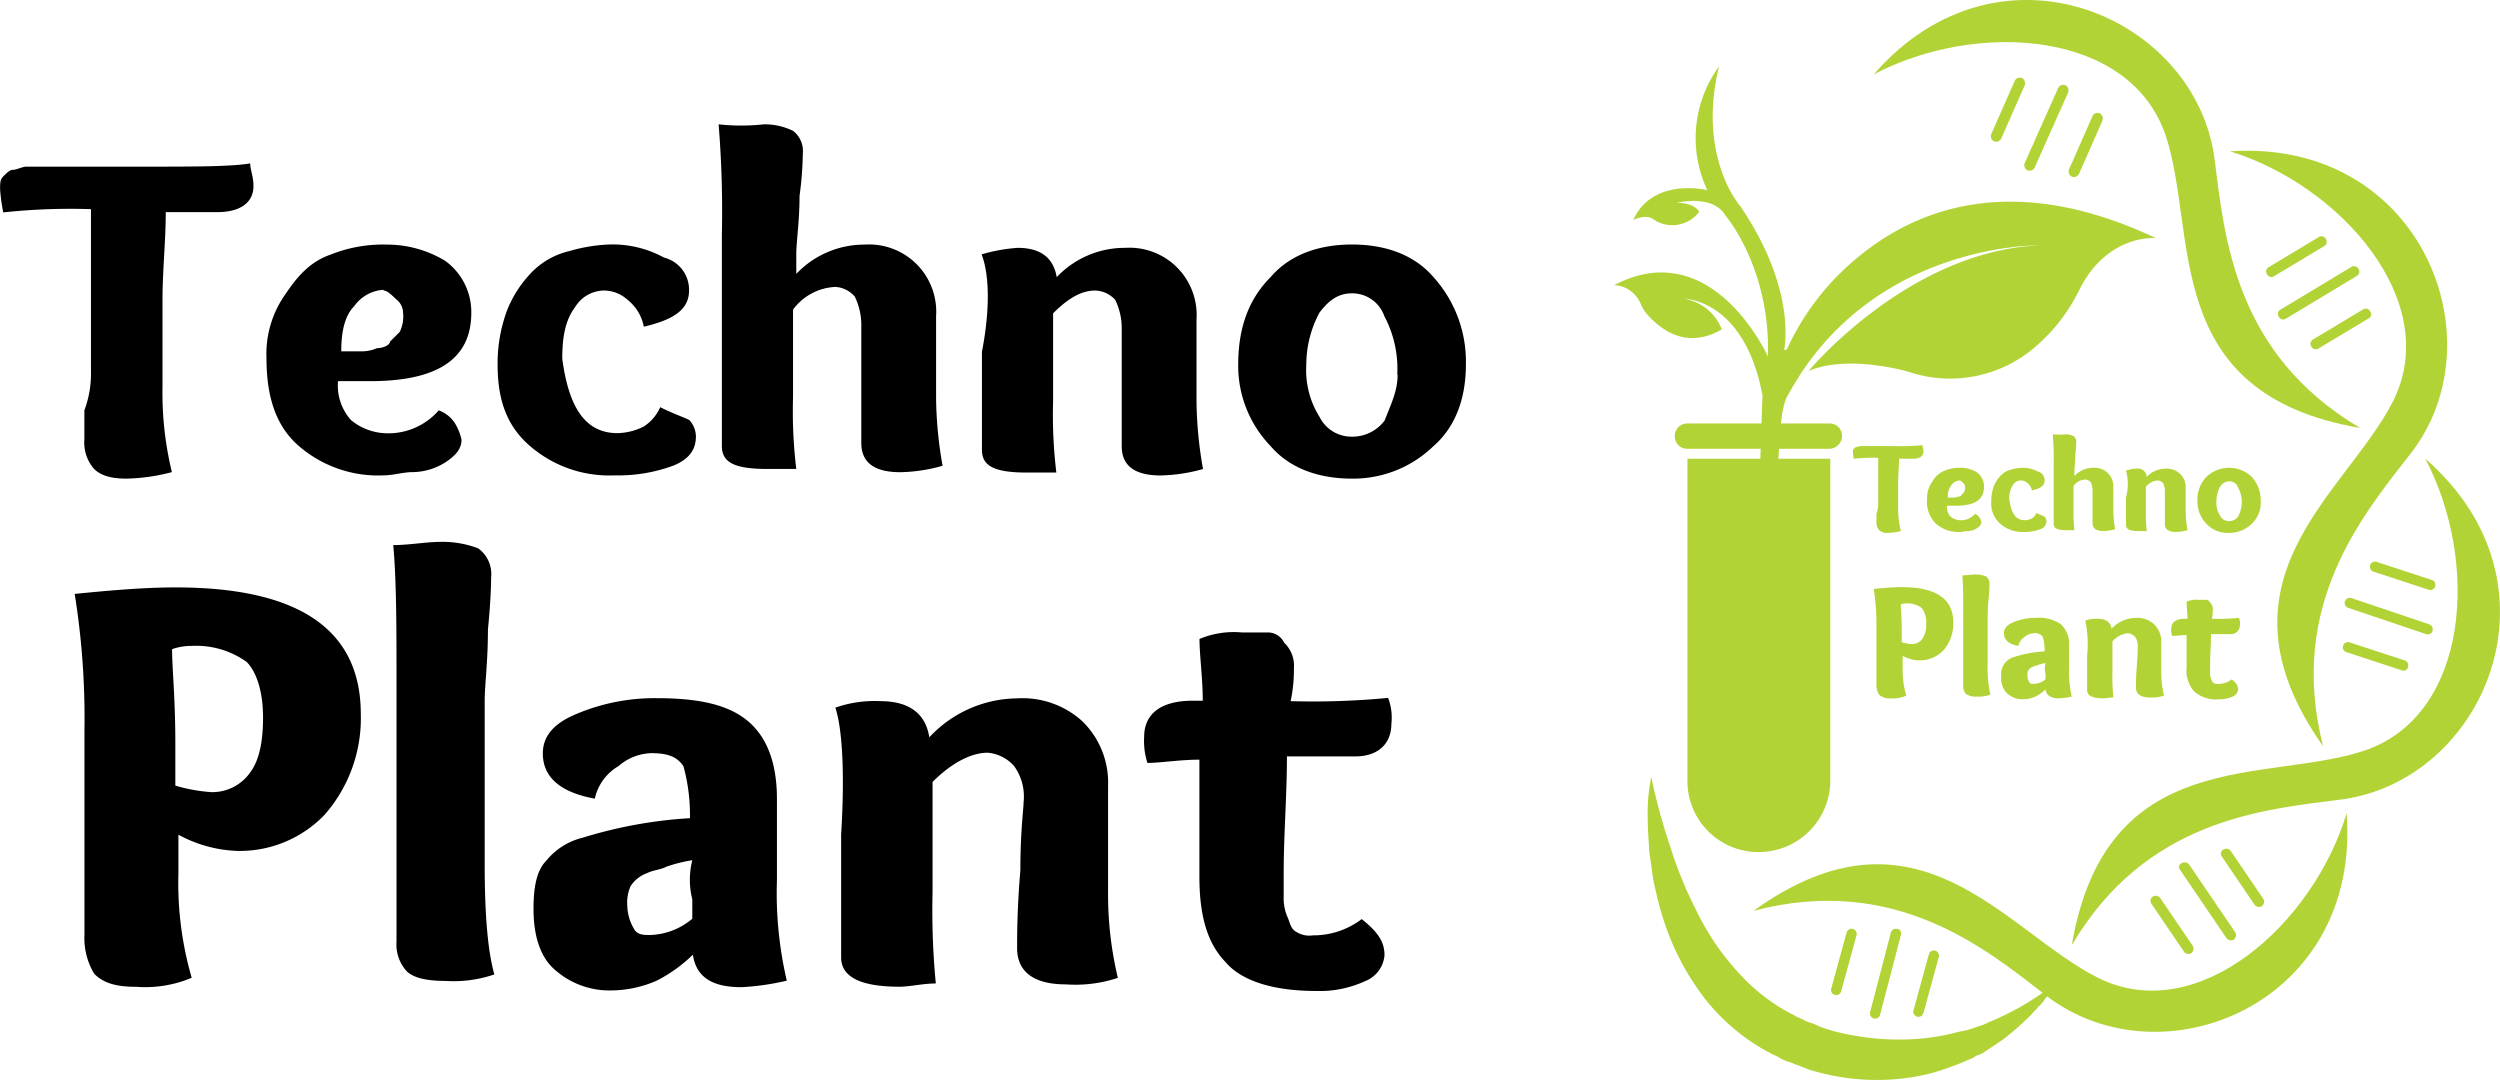 <svg id="Layer_1" data-name="Layer 1" xmlns="http://www.w3.org/2000/svg" viewBox="0 0 276.47 119.44"><defs><style>.cls-1,.cls-2{fill:#b2d336;}.cls-2{fill-rule:evenodd;}</style></defs><path class="cls-1" d="M206.6,87.8a67.1,67.1,0,0,0,2.2,8c.4,1.3.9,2.6,1.4,3.8s1.1,2.4,1.7,3.6a28.4,28.4,0,0,0,4.4,6.3,21.06,21.06,0,0,0,5.8,4.5c.3.1.5.3.8.4a5.94,5.94,0,0,1,.8.4l.9.3.4.2.5.2a21.07,21.07,0,0,0,3.6.9,27.7,27.7,0,0,0,7.6.3,25.34,25.34,0,0,0,3.8-.7l.5-.1c.2,0,.3-.1.5-.1l.9-.3.9-.3c.3-.1.6-.3.9-.4a30.21,30.21,0,0,0,3.6-1.8c1.2-.7,2.3-1.5,3.5-2.3l-.6.9c-.1.1-.2.3-.3.4l-.3.4a2.7,2.7,0,0,1-.7.8c-.2.3-.5.5-.7.8a31.09,31.09,0,0,1-3.3,2.9l-.9.6-.9.6a3.13,3.13,0,0,1-1,.5c-.2.1-.3.2-.5.3l-.5.2a29.91,29.91,0,0,1-4.2,1.5,24.74,24.74,0,0,1-9,.5,24.24,24.24,0,0,1-4.5-1l-.5-.2-.5-.2c-.4-.1-.7-.3-1.1-.4a5.36,5.36,0,0,1-1.1-.5c-.3-.2-.7-.3-1-.5a22.43,22.43,0,0,1-7.1-5.9,28.51,28.51,0,0,1-4.3-7.8,33.11,33.11,0,0,1-1.2-4.2,15.52,15.52,0,0,1-.4-2.1l-.3-2.1c-.1-1.4-.2-2.9-.2-4.3A19.63,19.63,0,0,1,206.6,87.8Z" transform="translate(-23.99 -1.87)"/><path class="cls-2" d="M292.2,52.6c6,11.4,4.9,28.4-6.8,32.3-10.9,3.6-28.5-.7-32.3,21.5,8.2-13.9,21.1-15,29.7-16.1,15.9-2,25.4-23.8,9.4-37.7" transform="translate(-23.99 -1.87)"/><path class="cls-2" d="M270.6,18.6c12.3,3.8,23.6,16.7,18,27.7-5.2,10.2-20.7,19.7-7.7,38.1-4-15.6,4.4-25.6,9.7-32.4,9.8-12.6,1.1-34.8-20-33.4" transform="translate(-23.99 -1.87)"/><path class="cls-2" d="M231.2,10.1c11.4-6,28.4-4.9,32.3,6.8,3.6,10.9-.7,28.5,21.5,32.3-13.9-8.2-15-21.1-16.1-29.7-2-15.8-23.8-25.4-37.7-9.4" transform="translate(-23.99 -1.87)"/><path class="cls-2" d="M264.7,111.2" transform="translate(-23.99 -1.87)"/><path class="cls-2" d="M262.9,111.4" transform="translate(-23.99 -1.87)"/><path class="cls-2" d="M283.5,91.8C279.8,104.1,267,115.5,256,110c-10.2-5.1-19.9-20.5-38.1-7.4,15.6-4.1,25.6,4.1,32.4,9.4,12.8,9.8,34.8.9,33.2-20.2" transform="translate(-23.99 -1.87)"/><path class="cls-2" d="M281,29.1l-5.5,3.3a.54.54,0,0,1-.8-.2h0a.54.54,0,0,1,.2-.8l5.5-3.3a.54.54,0,0,1,.8.2h0A.55.55,0,0,1,281,29.1Z" transform="translate(-23.99 -1.87)"/><path class="cls-2" d="M285.9,37.1l-5.5,3.3a.54.54,0,0,1-.8-.2h0a.54.54,0,0,1,.2-.8l5.5-3.3a.54.54,0,0,1,.8.2h0A.52.52,0,0,1,285.9,37.1Z" transform="translate(-23.99 -1.87)"/><path class="cls-2" d="M284.6,32.4l-7.8,4.7a.54.54,0,0,1-.8-.2h0a.54.54,0,0,1,.2-.8l7.8-4.7a.54.54,0,0,1,.8.2h0A.54.54,0,0,1,284.6,32.4Z" transform="translate(-23.99 -1.87)"/><path class="cls-2" d="M229.3,105.3l-1.7,6.2a.57.57,0,0,1-.7.4h0a.57.57,0,0,1-.4-.7l1.7-6.2a.57.57,0,0,1,.7-.4h0A.57.57,0,0,1,229.3,105.3Z" transform="translate(-23.99 -1.87)"/><path class="cls-2" d="M238.4,107.7l-1.7,6.2a.57.57,0,0,1-.7.4h0a.57.57,0,0,1-.4-.7l1.7-6.2a.57.57,0,0,1,.7-.4h0A.57.57,0,0,1,238.4,107.7Z" transform="translate(-23.99 -1.87)"/><path class="cls-2" d="M234.2,105.3l-2.3,8.8a.57.57,0,0,1-.7.4h0a.57.57,0,0,1-.4-.7l2.3-8.8a.57.57,0,0,1,.7-.4h0C234.1,104.6,234.3,104.9,234.2,105.3Z" transform="translate(-23.99 -1.87)"/><path class="cls-2" d="M247.9,11.3l-2.6,5.9a.63.63,0,0,1-.8.3h0a.63.63,0,0,1-.3-.8l2.6-5.9a.63.63,0,0,1,.8-.3h0A.67.67,0,0,1,247.9,11.3Z" transform="translate(-23.99 -1.87)"/><path class="cls-2" d="M256.5,15.2l-2.6,5.9a.63.63,0,0,1-.8.3h0a.63.63,0,0,1-.3-.8l2.6-5.9a.63.63,0,0,1,.8-.3h0A.67.67,0,0,1,256.5,15.2Z" transform="translate(-23.99 -1.87)"/><path class="cls-2" d="M252.7,12.1,249,20.4a.63.63,0,0,1-.8.3h0a.63.63,0,0,1-.3-.8l3.7-8.3a.63.63,0,0,1,.8-.3h0A.63.63,0,0,1,252.7,12.1Z" transform="translate(-23.99 -1.87)"/><path class="cls-2" d="M292.6,67.1l-6.1-2a.57.57,0,0,1-.4-.7h0a.57.57,0,0,1,.7-.4l6.1,2a.57.57,0,0,1,.4.7h0A.57.57,0,0,1,292.6,67.1Z" transform="translate(-23.99 -1.87)"/><path class="cls-2" d="M289.6,76l-6.1-2a.57.57,0,0,1-.4-.7h0a.57.57,0,0,1,.7-.4l6.1,2a.57.57,0,0,1,.4.7h0A.51.51,0,0,1,289.6,76Z" transform="translate(-23.99 -1.87)"/><path class="cls-2" d="M292.3,72l-8.6-2.9a.57.57,0,0,1-.4-.7h0a.57.57,0,0,1,.7-.4l8.6,2.9a.57.57,0,0,1,.4.7h0C293,71.9,292.6,72.1,292.3,72Z" transform="translate(-23.99 -1.87)"/><path class="cls-2" d="M269.7,96.6l3.6,5.3a.63.63,0,0,0,.8.2h0a.63.63,0,0,0,.2-.8L270.7,96a.63.63,0,0,0-.8-.2h0A.52.52,0,0,0,269.7,96.6Z" transform="translate(-23.99 -1.87)"/><path class="cls-2" d="M261.9,101.8l3.6,5.3a.63.63,0,0,0,.8.2h0a.63.63,0,0,0,.2-.8l-3.6-5.3a.63.63,0,0,0-.8-.2h0A.55.55,0,0,0,261.9,101.8Z" transform="translate(-23.99 -1.87)"/><path class="cls-2" d="M265.1,98.1l5.1,7.5a.63.63,0,0,0,.8.2h0a.63.63,0,0,0,.2-.8l-5.1-7.5a.63.63,0,0,0-.8-.2h0A.49.49,0,0,0,265.1,98.1Z" transform="translate(-23.99 -1.87)"/><path class="cls-1" d="M229,30.7a28.27,28.27,0,0,0-7.4,9.8h0l-.3.1c.3-1.7.7-7.8-4.9-16a1.38,1.38,0,0,1-.3-.4c-.6-.8-4.2-6.1-2-15a13.48,13.48,0,0,0-1.3,13.7s-6-1.5-8.2,3.3c0,0,1.4-.7,2.2-.1.2.1.3.2.5.3a3.74,3.74,0,0,0,4.6-1.1s-.4-1-2.5-1c0,0,4-1,5.4,1.4,0,0,5,5.8,4.7,15.6,0,0-6.1-13.6-17-7.9a3.35,3.35,0,0,1,2.9,2,4.19,4.19,0,0,0,.9,1.4c1.3,1.4,4.1,3.8,8.1,1.5a5.41,5.41,0,0,0-4.2-3.4s6.7,0,8.7,10.7l-1.3,38.2a1.2,1.2,0,0,0,1.1,1.2h0a1.11,1.11,0,0,0,1.1-1.1c.1-5.1.4-26.5,1-33.2,0,0,.1-3.9.9-5.1,9.2-17,27.9-16.6,27.9-16.6C235,29.6,224,42.9,224,42.9c4.4-1.9,11.1.1,11.1.1a14.39,14.39,0,0,0,14-2.8,19.51,19.51,0,0,0,4.8-6.2c3.1-6.3,8.5-5.8,8.5-5.8C246.3,20.6,235.5,25.1,229,30.7Z" transform="translate(-23.99 -1.87)"/><path class="cls-1" d="M226.3,51.5H210.6a1.37,1.37,0,0,1-1.4-1.4h0a1.37,1.37,0,0,1,1.4-1.4h15.7a1.37,1.37,0,0,1,1.4,1.4h0A1.43,1.43,0,0,1,226.3,51.5Z" transform="translate(-23.99 -1.87)"/><path class="cls-1" d="M218.5,96.1h0a7.85,7.85,0,0,1-7.9-7.9V52.6h15.8V88.2A7.92,7.92,0,0,1,218.5,96.1Z" transform="translate(-23.99 -1.87)"/><path class="cls-1" d="M231.7,57.5v-5a19.4,19.4,0,0,0-2.7.1,5.64,5.64,0,0,1-.1-.7c0-.2,0-.3.1-.4s.2-.2.3-.2.3-.1.4-.1h3.6a26.49,26.49,0,0,0,3.3-.1c0,.2.1.4.1.7,0,.5-.4.8-1.1.8H234c0,.9-.1,1.8-.1,2.7V58a10.32,10.32,0,0,0,.3,2.6,5.9,5.9,0,0,1-1.4.2,1.33,1.33,0,0,1-1-.3,1.22,1.22,0,0,1-.3-.9v-.9A3.23,3.23,0,0,0,231.7,57.5Z" transform="translate(-23.99 -1.87)"/><path class="cls-1" d="M240.8,53.6a3.45,3.45,0,0,1,1.8.5,1.94,1.94,0,0,1,.8,1.6c0,1.4-1,2.1-3.1,2.1h-1a1.59,1.59,0,0,0,.4,1.2,1.78,1.78,0,0,0,1,.4,2.06,2.06,0,0,0,1.7-.7,1,1,0,0,1,.5.4,1.69,1.69,0,0,1,.2.5c0,.3-.2.5-.5.7a1.93,1.93,0,0,1-1,.3c-.3,0-.6.1-.9.1a3.74,3.74,0,0,1-2.6-.9,3.34,3.34,0,0,1-1-2.7,3.17,3.17,0,0,1,.6-2,2.69,2.69,0,0,1,1.4-1.2A4.31,4.31,0,0,1,240.8,53.6Zm-.1,1.4a1.19,1.19,0,0,0-.9.5,2,2,0,0,0-.4,1.4h.6a1.09,1.09,0,0,0,.5-.1c.2,0,.4-.1.4-.2l.3-.3a1.08,1.08,0,0,0,.1-.6.52.52,0,0,0-.2-.4C240.9,55.1,240.8,55,240.7,55Z" transform="translate(-23.99 -1.87)"/><path class="cls-1" d="M247.9,59.4a1.88,1.88,0,0,0,.8-.2,1.33,1.33,0,0,0,.5-.6c.4.2.7.3.9.4a.76.76,0,0,1,.2.5.93.93,0,0,1-.7.9,4.84,4.84,0,0,1-1.8.3,3.74,3.74,0,0,1-2.6-.9,3,3,0,0,1-1-2.5,4.67,4.67,0,0,1,.3-1.7,3.6,3.6,0,0,1,.8-1.2,2.38,2.38,0,0,1,1.1-.6,5,5,0,0,1,1.2-.2,3.29,3.29,0,0,1,1.7.4,1,1,0,0,1,.8,1c0,.6-.5.9-1.4,1.1a1.37,1.37,0,0,0-.5-.8,1.08,1.08,0,0,0-.7-.3,1.05,1.05,0,0,0-.9.5,2.54,2.54,0,0,0-.4,1.6C246.4,58.6,246.9,59.4,247.9,59.4Z" transform="translate(-23.99 -1.87)"/><path class="cls-1" d="M252.4,49.9a2,2,0,0,1,.9.2.78.78,0,0,1,.3.7,10.3,10.3,0,0,1-.1,1.3c0,.8-.1,1.4-.1,1.8v.6a2.88,2.88,0,0,1,2.1-.9,2.06,2.06,0,0,1,2.2,2.2v2.5a12.48,12.48,0,0,0,.2,2.1,5.07,5.07,0,0,1-1.3.2q-1.2,0-1.2-.9V56.1a2,2,0,0,0-.2-.9.86.86,0,0,0-.6-.3,1.71,1.71,0,0,0-1.3.7v2.7a14.79,14.79,0,0,0,.1,2.2h-.9c-1,0-1.4-.2-1.4-.7V53.3a33.26,33.26,0,0,0-.1-3.4A6.48,6.48,0,0,0,252.4,49.9Z" transform="translate(-23.99 -1.87)"/><path class="cls-1" d="M259.1,53.9a5.16,5.16,0,0,1,1.1-.2,1,1,0,0,1,1.2.9,2.88,2.88,0,0,1,2.1-.9,2.06,2.06,0,0,1,2.2,2.2v2.5a12.48,12.48,0,0,0,.2,2.1,5.07,5.07,0,0,1-1.3.2q-1.2,0-1.2-.9V56.2a2,2,0,0,0-.2-.9.86.86,0,0,0-.6-.3,1.88,1.88,0,0,0-1.3.7v2.7a14.79,14.79,0,0,0,.1,2.2h-.9c-1,0-1.4-.2-1.4-.7v-3A5.73,5.73,0,0,0,259.1,53.9Z" transform="translate(-23.99 -1.87)"/><path class="cls-1" d="M273,59.8a3.55,3.55,0,0,1-2.5,1,3.17,3.17,0,0,1-2.5-1,3.55,3.55,0,0,1-1-2.5,3.62,3.62,0,0,1,1-2.7,3.63,3.63,0,0,1,5,0,3.87,3.87,0,0,1,1,2.7A3.17,3.17,0,0,1,273,59.8Zm-1.1-2.2a3.42,3.42,0,0,0-.4-1.8,1,1,0,0,0-1-.7,1.22,1.22,0,0,0-1,.6,3.41,3.41,0,0,0-.4,1.6,2.73,2.73,0,0,0,.4,1.6,1.1,1.1,0,0,0,1,.6,1.23,1.23,0,0,0,1-.5A3.71,3.71,0,0,0,271.9,57.6Z" transform="translate(-23.99 -1.87)"/><path class="cls-1" d="M231.5,74.8V71.2a24.18,24.18,0,0,0-.3-4.2c1-.1,2.1-.2,3.1-.2q5.7,0,5.7,3.9a4.5,4.5,0,0,1-1.1,3.1,3.62,3.62,0,0,1-2.7,1.1,4.07,4.07,0,0,1-1.8-.5v1.2a10.38,10.38,0,0,0,.4,3.2,3.69,3.69,0,0,1-1.7.3,1.7,1.7,0,0,1-1.3-.4,2.13,2.13,0,0,1-.3-1.2V74.8Zm3.9-1.7a1.43,1.43,0,0,0,1.2-.6,2.86,2.86,0,0,0,.4-1.7,2.46,2.46,0,0,0-.5-1.7,2.65,2.65,0,0,0-1.7-.5,1.76,1.76,0,0,0-.6.1c0,.6.1,1.5.1,2.9v1.3A5.16,5.16,0,0,0,235.4,73.1Z" transform="translate(-23.99 -1.87)"/><path class="cls-1" d="M242.5,65.4a3.09,3.09,0,0,1,1.1.2,1,1,0,0,1,.4.9c0,.1,0,.6-.1,1.6s-.1,1.7-.1,2.2v5a13.49,13.49,0,0,0,.3,3.4,3.89,3.89,0,0,1-1.5.2,1.74,1.74,0,0,1-1.2-.3,1.22,1.22,0,0,1-.3-.9V69.8c0-1.7,0-3.2-.1-4.3C241.5,65.5,242,65.4,242.5,65.4Z" transform="translate(-23.99 -1.87)"/><path class="cls-1" d="M247.2,73.3c-1.1-.2-1.6-.7-1.6-1.4,0-.5.3-.9,1-1.2a6.18,6.18,0,0,1,2.5-.5,4.28,4.28,0,0,1,2.8.7,3,3,0,0,1,.9,2.4v2.5a11.86,11.86,0,0,0,.3,3.1,7.84,7.84,0,0,1-1.4.2c-.9,0-1.4-.3-1.5-1a4.44,4.44,0,0,1-1.1.8,3.53,3.53,0,0,1-1.4.3,2.52,2.52,0,0,1-1.7-.6,2.35,2.35,0,0,1-.7-1.9,2.08,2.08,0,0,1,.4-1.5,2.1,2.1,0,0,1,1.1-.7,13.94,13.94,0,0,1,3.3-.6,5.67,5.67,0,0,0-.2-1.6,1.05,1.05,0,0,0-1-.4,1.62,1.62,0,0,0-1,.4A1.53,1.53,0,0,0,247.2,73.3Zm3,1.9a4.54,4.54,0,0,0-.8.2c-.2.1-.4.1-.6.2a1,1,0,0,0-.5.4,1.27,1.27,0,0,0-.1.6,1.45,1.45,0,0,0,.2.7c.1.2.3.2.5.2a2.11,2.11,0,0,0,1.3-.5v-.6A2.44,2.44,0,0,1,250.2,75.2Z" transform="translate(-23.99 -1.87)"/><path class="cls-1" d="M254.6,70.5a3.64,3.64,0,0,1,1.4-.2c.9,0,1.4.4,1.5,1.1a3.73,3.73,0,0,1,2.7-1.2,2.72,2.72,0,0,1,2,.7,2.63,2.63,0,0,1,.8,2v3.2a11.15,11.15,0,0,0,.3,2.7,4.14,4.14,0,0,1-1.6.2c-1,0-1.5-.4-1.5-1.1,0-.4,0-1.2.1-2.4s.1-1.9.1-2.1a1.61,1.61,0,0,0-.3-1.1,1.23,1.23,0,0,0-.8-.4,2.59,2.59,0,0,0-1.7.9v3.4a23.52,23.52,0,0,0,.1,2.8c-.4,0-.8.1-1.1.1q-1.8,0-1.8-.9V74.4A12.8,12.8,0,0,0,254.6,70.5Z" transform="translate(-23.99 -1.87)"/><path class="cls-1" d="M265.8,75.7V72.1c-.6,0-1.2.1-1.6.1a2.2,2.2,0,0,1-.1-.8c0-.7.5-1.1,1.5-1.1h.3c0-.7-.1-1.4-.1-1.9a2.74,2.74,0,0,1,1.3-.2h.8a.55.55,0,0,1,.5.3,1,1,0,0,1,.3.8,4.59,4.59,0,0,1-.1,1,24.51,24.51,0,0,0,3-.1,1.72,1.72,0,0,1,.1.8,1,1,0,0,1-1.1,1h-2.1c0,1.2-.1,2.4-.1,3.6v.7a1.49,1.49,0,0,0,.1.6c.1.2.1.4.3.5a.75.75,0,0,0,.5.1,2.46,2.46,0,0,0,1.5-.5c.5.4.7.7.7,1.1a.94.94,0,0,1-.6.8,3.34,3.34,0,0,1-1.5.3,3.62,3.62,0,0,1-2.8-.9A3.54,3.54,0,0,1,265.8,75.7Z" transform="translate(-23.99 -1.87)"/><path d="M34.05,42.94V25a69.53,69.53,0,0,0-9.7.36A20.3,20.3,0,0,1,24,22.81c0-.72,0-1.08.36-1.44s.71-.72,1.07-.72,1.08-.35,1.44-.35H39.8c5.75,0,9.71,0,11.86-.36,0,.71.36,1.43.36,2.51,0,1.8-1.43,2.88-4,2.88H42.32c0,3.23-.36,6.47-.36,9.7v9.71A37,37,0,0,0,43,54.08a21.24,21.24,0,0,1-5,.72c-1.8,0-2.88-.36-3.6-1.07a4.4,4.4,0,0,1-1.08-3.24V47.25A11.55,11.55,0,0,0,34.05,42.94Z" transform="translate(-23.99 -1.87)"/><path d="M66.76,28.92a12.4,12.4,0,0,1,6.47,1.8,7,7,0,0,1,2.88,5.75c0,5-3.6,7.55-11.15,7.55H61.37a5.71,5.71,0,0,0,1.44,4.31,6.37,6.37,0,0,0,3.59,1.44,7.38,7.38,0,0,0,6.11-2.52,3.59,3.59,0,0,1,1.8,1.44,6.08,6.08,0,0,1,.72,1.8c0,1.08-.72,1.8-1.8,2.52a6.9,6.9,0,0,1-3.59,1.07c-1.08,0-2.16.36-3.24.36a13.4,13.4,0,0,1-9.34-3.23c-2.52-2.16-3.6-5.39-3.6-9.71a11.41,11.41,0,0,1,2.16-7.19c1.44-2.15,2.87-3.59,5-4.31A15.5,15.5,0,0,1,66.76,28.92Zm-.36,5a4.28,4.28,0,0,0-3.23,1.8c-1.08,1.08-1.44,2.88-1.44,5h2.16a4,4,0,0,0,1.79-.35c.72,0,1.44-.36,1.44-.72l1.08-1.08a3.9,3.9,0,0,0,.36-2.16A1.87,1.87,0,0,0,67.84,35C67.12,34.31,66.76,34,66.4,34Z" transform="translate(-23.99 -1.87)"/><path d="M92.28,49.77a6.78,6.78,0,0,0,2.88-.72A4.83,4.83,0,0,0,97,46.9c1.43.71,2.51,1.07,3.23,1.43a2.75,2.75,0,0,1,.72,1.8c0,1.44-.72,2.52-2.52,3.24a17.56,17.56,0,0,1-6.47,1.07,13.4,13.4,0,0,1-9.34-3.23c-2.52-2.16-3.6-5-3.6-9a16.8,16.8,0,0,1,1.08-6.11,12.9,12.9,0,0,1,2.88-4.31,8.55,8.55,0,0,1,4-2.16,18.07,18.07,0,0,1,4.32-.72,11.82,11.82,0,0,1,6.11,1.44A3.67,3.67,0,0,1,100.19,34c0,2.16-1.8,3.24-5,4A5,5,0,0,0,93.36,35,3.89,3.89,0,0,0,90.85,34a3.78,3.78,0,0,0-3.24,1.8c-1.08,1.44-1.44,3.24-1.44,5.75C86.89,46.9,88.69,49.77,92.28,49.77Z" transform="translate(-23.99 -1.87)"/><path d="M108.46,15.62a7.11,7.11,0,0,1,3.23.72,2.8,2.8,0,0,1,1.08,2.52,37,37,0,0,1-.36,4.67c0,2.88-.36,5-.36,6.47v2.16a10.36,10.36,0,0,1,7.55-3.24,7.43,7.43,0,0,1,7.91,7.91v9a44.91,44.91,0,0,0,.72,7.55,18.24,18.24,0,0,1-4.67.71c-2.88,0-4.32-1.07-4.32-3.23V37.91a7.19,7.19,0,0,0-.72-3.24,3.06,3.06,0,0,0-2.15-1.07,6.15,6.15,0,0,0-4.68,2.51v9.71a53.17,53.17,0,0,0,.36,7.91h-3.23c-3.6,0-5-.72-5-2.52V27.84a119.4,119.4,0,0,0-.36-12.22A23.23,23.23,0,0,0,108.46,15.62Z" transform="translate(-23.99 -1.87)"/><path d="M132.54,30a18.58,18.58,0,0,1,4-.72q3.76,0,4.31,3.24a10.34,10.34,0,0,1,7.55-3.24,7.43,7.43,0,0,1,7.91,7.91v9a44.91,44.91,0,0,0,.72,7.55,18.7,18.7,0,0,1-4.68.71c-2.87,0-4.31-1.07-4.31-3.23V38.27a7.19,7.19,0,0,0-.72-3.24A3.11,3.11,0,0,0,145.12,34c-1.43,0-2.87.72-4.67,2.52v9.71a53,53,0,0,0,.36,7.9h-3.23c-3.6,0-5-.71-5-2.51V40.78C133.62,35.39,133.26,31.8,132.54,30Z" transform="translate(-23.99 -1.87)"/><path d="M182.51,51.21a12.75,12.75,0,0,1-9,3.59c-3.59,0-6.83-1.07-9-3.59a12.8,12.8,0,0,1-3.59-9c0-3.95,1.08-7.19,3.59-9.7,2.16-2.52,5.4-3.6,9-3.6s6.83,1.08,9,3.6a13.94,13.94,0,0,1,3.59,9.7C186.1,45.82,185,49.05,182.51,51.21Zm-4-7.91a12.39,12.39,0,0,0-1.43-6.47,3.75,3.75,0,0,0-3.6-2.52c-1.44,0-2.52.72-3.59,2.16a12.26,12.26,0,0,0-1.44,5.75A9.76,9.76,0,0,0,169.93,48a3.94,3.94,0,0,0,3.59,2.16,4.43,4.43,0,0,0,3.6-1.8C177.83,46.54,178.55,45.1,178.55,43.3Z" transform="translate(-23.99 -1.87)"/><path d="M33.33,95.58V82.64a86.67,86.67,0,0,0-1.08-15.09c3.6-.36,7.55-.72,11.15-.72q20.49,0,20.49,14a16.18,16.18,0,0,1-4,11.14,13,13,0,0,1-9.7,4,14.71,14.71,0,0,1-6.47-1.79v4.31A37.54,37.54,0,0,0,45.19,110,13.21,13.21,0,0,1,39.08,111c-2.15,0-3.59-.36-4.67-1.44a7.64,7.64,0,0,1-1.08-4.31V95.58Zm14-6.11a5.12,5.12,0,0,0,4.31-2.15c1.08-1.44,1.44-3.6,1.44-6.11,0-2.88-.72-5-1.79-6.12a9.59,9.59,0,0,0-6.12-1.79,6.29,6.29,0,0,0-2.15.36c0,2.15.36,5.39.36,10.42v4.67A18.39,18.39,0,0,0,47.35,89.47Z" transform="translate(-23.99 -1.87)"/><path d="M72.87,61.79a11.11,11.11,0,0,1,4,.72,3.5,3.5,0,0,1,1.43,3.24c0,.36,0,2.16-.35,5.75,0,3.59-.36,6.11-.36,7.91v18c0,5.75.36,9.71,1.07,12.22a13.92,13.92,0,0,1-5.39.72c-2.15,0-3.59-.36-4.31-1.08A4.38,4.38,0,0,1,67.84,106V77.61c0-6.11,0-11.5-.36-15.46C69.28,62.15,71.08,61.79,72.87,61.79Z" transform="translate(-23.99 -1.87)"/><path d="M89.77,90.19c-4-.72-5.75-2.51-5.75-5,0-1.8,1.07-3.24,3.59-4.31a22.18,22.18,0,0,1,9-1.8c4.67,0,7.91.72,10.06,2.51s3.24,4.68,3.24,8.63v9A42.53,42.53,0,0,0,111,110.32a28.24,28.24,0,0,1-5,.72c-3.23,0-5-1.08-5.39-3.59a16.34,16.34,0,0,1-4,2.87,12.71,12.71,0,0,1-5,1.08,9.08,9.08,0,0,1-6.11-2.16c-1.79-1.43-2.51-3.95-2.51-6.83,0-2.51.36-4.31,1.44-5.39a7.43,7.43,0,0,1,4-2.51,50,50,0,0,1,11.86-2.16,20.32,20.32,0,0,0-.72-5.75c-.72-1.08-1.79-1.44-3.59-1.44a5.82,5.82,0,0,0-3.6,1.44A5.52,5.52,0,0,0,89.77,90.19ZM100.55,97a15.94,15.94,0,0,0-2.87.72c-.72.36-1.44.36-2.16.72a3.59,3.59,0,0,0-1.8,1.44,4.55,4.55,0,0,0-.36,2.15,5.2,5.2,0,0,0,.72,2.52c.36.72,1.08.72,1.8.72a7.56,7.56,0,0,0,4.67-1.8v-2.15A8.77,8.77,0,0,1,100.55,97Z" transform="translate(-23.99 -1.87)"/><path d="M116.37,80.13a13,13,0,0,1,5-.72c3.23,0,5,1.44,5.39,4a13.44,13.44,0,0,1,9.71-4.31,9.83,9.83,0,0,1,7.19,2.51,9.49,9.49,0,0,1,2.87,7.19v11.51a40,40,0,0,0,1.08,9.7,14.87,14.87,0,0,1-5.75.72c-3.6,0-5.39-1.44-5.39-4,0-1.44,0-4.32.36-8.63,0-4.31.36-6.83.36-7.55a5.76,5.76,0,0,0-1.08-4,4.44,4.44,0,0,0-2.88-1.44c-1.8,0-3.95,1.08-6.11,3.23v12.23a84.33,84.33,0,0,0,.36,10.06c-1.44,0-2.88.36-4,.36-4.32,0-6.47-1.08-6.47-3.23V94.15C117.45,87,117.09,82.28,116.37,80.13Z" transform="translate(-23.99 -1.87)"/><path d="M156.63,98.82V85.88c-2.16,0-4.32.36-5.75.36a7.93,7.93,0,0,1-.36-2.88c0-2.51,1.79-4,5.39-4H157c0-2.52-.36-5-.36-6.83a9.82,9.82,0,0,1,4.67-.72h2.88A2,2,0,0,1,166,72.94a3.53,3.53,0,0,1,1.08,2.87,16.53,16.53,0,0,1-.36,3.6,87.87,87.87,0,0,0,10.78-.36,6.16,6.16,0,0,1,.36,2.87c0,2.16-1.43,3.6-4,3.6h-7.55c0,4.31-.36,8.63-.36,12.94V101a5.33,5.33,0,0,0,.36,2.15c.36.72.36,1.44,1.08,1.8a2.7,2.7,0,0,0,1.8.36,8.83,8.83,0,0,0,5.39-1.8c1.8,1.44,2.52,2.52,2.52,4a3.38,3.38,0,0,1-2.16,2.87,12,12,0,0,1-5.39,1.08c-4.68,0-8.27-1.08-10.07-3.24C157.35,106,156.63,102.77,156.63,98.82Z" transform="translate(-23.99 -1.87)"/></svg>